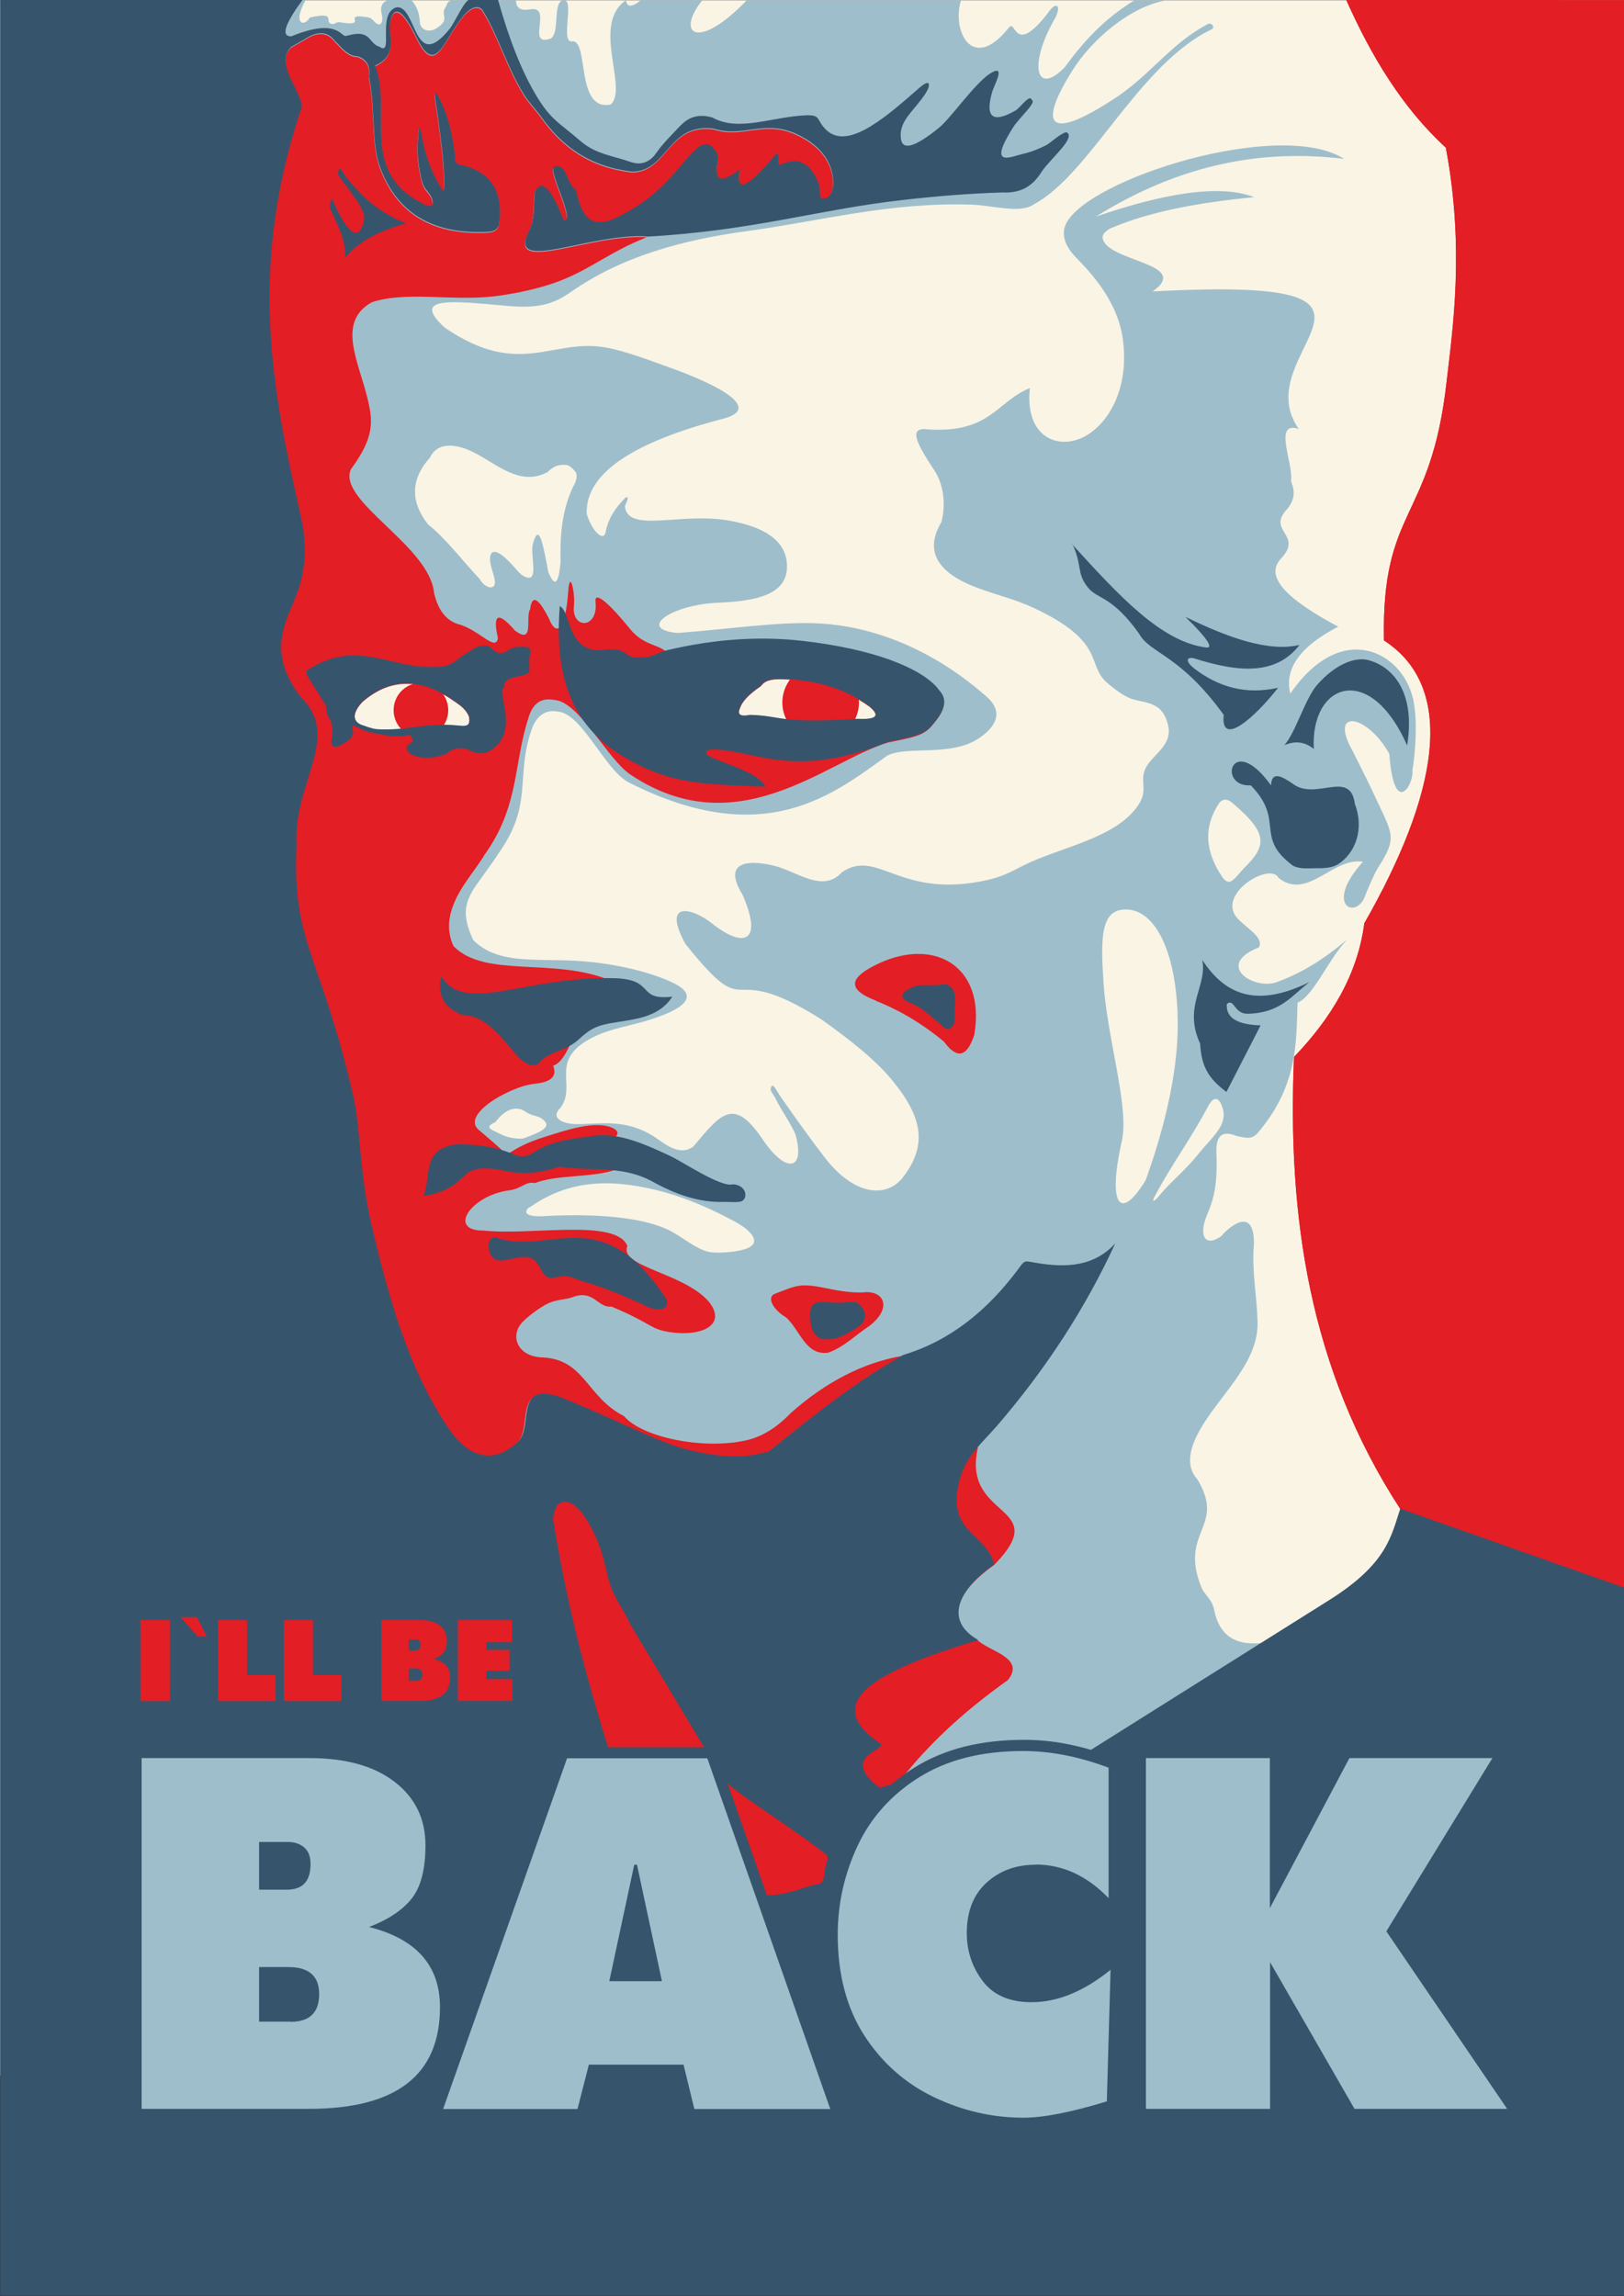 <?xml version="1.0" encoding="UTF-8" standalone="no"?>
<!-- Created with Inkscape (http://www.inkscape.org/) -->

<svg
   xmlns:dc="http://purl.org/dc/elements/1.1/"
   xmlns:cc="http://creativecommons.org/ns#"
   xmlns:rdf="http://www.w3.org/1999/02/22-rdf-syntax-ns#"
   xmlns:svg="http://www.w3.org/2000/svg"
   xmlns="http://www.w3.org/2000/svg"
   version="1.1"
   width="8.268in"
   height="11.692in"
   viewBox="0 0 8268 11692"
   id="svg2"
   xml:space="preserve"
   style="fill-rule:evenodd"><rect x="0" y="0" width="8268" height="11692" fill="#333333" stroke="none"/>
 <defs
   id="defs4">
  <style
   type="text/css"
   id="style6" />
 </defs>
 <g
   id="Слой_x0020_1">
  <g
   id="_434945672">
   <polygon
   points="0,1 0,10569 8267,10569 8267,1 "
   id="polygon11"
   style="fill:#faf4e5" />
   <path
   d="m 6225,4469 c -92,-134 -98,-260 -18,-380 19,-23 43,-23 70,2 181,153 171,216 59,327 -17,17 -50,61 -70,70 -13,6 -27,-1 -41,-19 z m -2810,530 c 154,69 79,139 -135,202 -101,29 -199,42 -291,97 -190,114 -50,233 -138,346 -48,45 6,82 99,80 130,-4 258,-26 404,80 62,45 120,74 175,35 142,-169 206,-256 354,-37 119,177 217,157 168,-21 -11,-39 -77,-133 -103,-188 -13,-26 -28,-37 -24,-51 7,-27 18,-8 27,5 6,10 13,22 19,31 80,116 174,246 236,325 153,192 312,193 390,93 127,-164 101,-306 -51,-492 -86,-106 -212,-205 -361,-312 -513,-325 -347,47 -694,-385 -120,-217 26,-191 136,-104 158,125 262,99 154,-148 -97,-157 9,-183 160,-147 117,28 248,142 347,33 184,-124 293,142 744,39 73,-17 117,-41 181,-74 186,-93 472,-137 584,-308 50,-76 7,-114 33,-179 29,-72 140,-118 119,-221 -28,-129 -113,-115 -188,-140 -39,-13 -89,-52 -121,-79 -112,-94 -1,-207 -375,-383 -94,-44 -189,-66 -286,-102 -210,-78 -272,-190 -185,-336 24,-93 10,-194 -38,-266 -92,-139 -134,-222 -26,-205 316,17 343,-141 514,-211 -27,256 152,321 287,242 120,-70 216,-244 188,-480 -24,-202 -162,-347 -242,-429 -42,-44 -79,-105 -49,-169 111,-231 1092,-538 1416,-331 -404,-49 -822,19 -1264,294 348,-119 631,-167 806,-99 -280,27 -534,73 -734,160 -31,18 -40,35 -37,50 22,119 457,127 254,270 1473,-79 463,300 744,700 -133,-44 -26,177 -39,265 0,12 40,69 -18,141 -111,116 82,130 -32,253 -94,97 45,217 290,348 -188,97 -276,210 -244,341 89,-130 188,-200 282,-219 170,-34 315,96 346,259 14,78 16,182 -2,325 -1,10 -5,19 -4,29 6,71 -94,239 -118,-88 -115,-205 -310,-231 -187,-15 52,104 92,183 120,245 86,185 107,198 10,350 -21,34 -39,79 -63,135 -41,138 -220,62 -14,-165 -155,-24 -281,198 -429,83 -41,-83 -304,72 -219,194 39,53 149,106 118,159 -227,90 -26,219 91,177 94,-34 218,-96 359,-218 -102,110 -169,285 -253,323 -7,205 1,422 -201,661 -32,38 -64,27 -110,17 -88,-36 -105,19 -102,89 7,167 -17,240 -47,311 -48,114 -7,169 75,108 -15,10 165,-191 163,42 -12,132 15,269 18,385 14,224 -203,388 -304,582 -55,106 -49,181 -1,233 147,246 -101,263 23,557 21,38 53,54 63,114 24,107 89,176 240,161 L 6892,10567 1,10567 1,-1 1557,-1 c -13,22 -21,41 -26,56 -22,68 18,79 47,34 147,-32 62,27 116,34 13,-2 23,-12 33,-10 158,26 11,-44 132,-27 29,4 29,6 49,26 31,31 45,-2 35,-42 -9,-35 4,-63 36,-70 l 114,0 c 10,9 41,44 44,108 3,54 56,54 80,39 81,-48 23,-69 50,-108 12,-17 6,-30 33,-38 l 327,0 c 0,41 25,56 76,46 110,-15 -23,189 95,151 58,-15 10,-197 74,-197 52,0 -18,212 38,210 92,-17 16,358 199,321 92,-81 -101,-408 78,-531 4,37 30,37 76,0 l 313,0 c -138,171 -26,263 226,0 l 74,0 917,0 100,0 c -49,153 56,375 243,140 38,-48 24,150 198,-73 43,-66 70,-40 40,20 -143,247 -98,404 47,254 94,-129 200,-246 354,-340 l 162,0 c -181,30 -379,199 -478,358 -169,270 -137,375 230,132 178,-122 277,-274 460,-369 18,-12 41,18 18,27 -371,179 -617,738 -903,890 -70,50 -207,6 -317,2 -417,-14 -776,85 -1146,135 -327,45 -635,128 -895,310 -97,68 -178,84 -330,70 -273,-24 -488,-51 -312,111 385,264 550,48 829,103 102,20 220,66 318,101 210,75 482,202 275,259 -459,119 -706,277 -699,485 27,90 83,140 95,98 6,-21 11,-74 72,-147 9,-10 19,-21 30,-33 29,-12 -4,35 -2,48 19,130 274,30 512,66 143,22 301,77 312,219 12,150 -128,193 -351,202 -238,10 -416,135 -204,154 268,-21 495,-55 688,-50 481,14 814,315 878,369 94,79 58,153 -27,213 -144,102 -367,40 -472,92 -270,192 -621,489 -1315,138 -125,-63 -238,-354 -365,-362 -60,-11 -113,21 -137,109 -75,232 13,368 -165,616 -5,12 -65,93 -108,154 -63,90 -79,155 -19,284 125,127 316,93 536,107 152,10 332,44 471,106 z m -893,715 c 55,-75 113,-82 154,-53 30,21 53,18 78,32 46,31 39,55 -56,91 -15,4 -26,14 -46,14 -34,0 -71,-7 -99,-21 -49,-25 -93,-35 -32,-63 z m 173,435 c 189,-134 393,-152 652,-88 118,29 243,79 375,149 117,59 155,122 75,149 -43,14 -102,20 -147,19 -29,0 -49,-4 -66,-11 -68,-26 -127,-82 -195,-111 -33,-14 -70,-26 -110,-35 -167,-39 -384,-36 -504,-29 -100,7 -111,-19 -81,-45 z M 2496,2832 c 10,-46 58,-16 119,52 20,22 34,44 63,55 70,26 16,-124 37,-176 30,-103 50,9 77,152 27,61 50,80 62,-54 -3,-126 4,-253 62,-379 22,-37 24,-65 14,-79 -11,-14 -30,-35 -49,-36 -27,-1 -57,0 -92,36 -142,77 -259,-41 -380,-101 -58,-29 -126,-45 -174,-21 -19,10 -35,25 -46,49 -1,1 -2,3 -3,4 -11,12 -20,24 -29,37 -69,101 -54,201 22,299 93,74 175,185 262,277 26,44 63,54 75,34 17,-29 -30,-103 -20,-149 z m -155,864 c 42,5 48,-8 49,-27 0,-14 -2,-23 -7,-31 -15,-27 -34,-43 -59,-60 -163,-118 -323,-138 -477,-6 -52,53 -57,103 -3,121 52,18 60,21 96,22 154,4 232,-37 401,-19 z m 1472,-54 c -45,8 -61,-4 -46,-36 13,-40 54,-77 107,-113 21,-31 61,-39 134,-34 146,8 287,44 418,138 58,48 36,69 -59,64 -412,27 -382,-17 -554,-20 z m 1803,1323 c -16,-231 6,-331 111,-334 160,-5 270,234 269,593 -1,197 -45,456 -163,785 -134,219 -191,119 -125,-184 50,-183 -80,-548 -92,-861 z m 265,1123 c 82,-156 187,-297 272,-459 31,-56 60,-37 75,27 7,32 -4,71 -33,109 -27,37 -61,70 -90,106 -70,89 -152,153 -200,214 -24,30 -48,46 -24,2 z"
   id="path13"
   style="fill:#9fbecb" />
   <g
   id="g15">
    <path
   d="m 6854,0 c 128,287 285,548 507,752 97,515 34,928 4,1191 -80,715 -333,637 -319,1318 379,245 269,795 -100,1440 -34,261 -168,483 -358,681 -34,807 76,1588 542,2303 L 8268,8091 8268,1 6854,0 z"
   id="path17"
   style="fill:#e31e24" />
    <path
   d="m 4000,6707 c -68,-41 -98,-105 -53,-120 38,-13 82,-35 122,-40 92,-12 182,37 322,34 107,-15 156,76 36,170 -71,46 -130,109 -212,137 -115,14 -140,-114 -215,-182 z m 459,-1612 c -156,-60 -121,-118 -16,-174 303,-161 579,-7 517,349 -41,124 -94,116 -155,33 -105,-87 -220,-157 -346,-207 z M 1537,543 C 1518,443 1401,332 1480,244 l 99,-57 c 66,-30 102,-6 130,31 19,16 59,74 112,73 40,14 65,43 57,104 35,192 11,334 54,455 83,232 262,349 550,335 34,-2 55,-14 59,-47 22,-165 -52,-262 -192,-293 -43,-10 -30,-26 -36,-69 -13,-98 -33,-173 -59,-232 -64,-146 -35,-15 -26,53 14,109 31,219 32,324 0,73 -2,68 -35,6 -31,-57 -54,-119 -70,-187 -16,-70 -19,-147 -29,-17 -4,58 2,115 14,172 7,31 10,53 30,77 8,9 17,21 24,34 14,29 14,62 -30,41 -346,-164 -164,-475 -255,-709 129,-58 54,-161 81,-242 23,-65 66,-32 130,99 100,206 136,6 245,-118 38,-40 73,-49 93,-17 78,126 122,287 209,426 24,39 57,72 85,110 111,157 252,257 465,282 182,0 182,-250 416,-219 146,48 252,-46 413,24 121,52 193,141 195,248 1,29 -7,71 -39,82 -7,2 -4,1 -12,4 -25,2 -13,-50 -21,-72 -36,-99 -94,-147 -191,-105 -30,19 -3,-61 -28,-52 -129,155 -196,199 -189,110 2,-31 13,-37 -17,-16 -66,46 -106,49 -94,-39 6,-40 10,-55 -22,-88 -81,-84 -164,161 -387,299 -143,89 -266,155 -309,-83 -48,-27 -45,-132 -107,-120 -50,4 109,277 44,276 -64,-166 -113,-215 -146,-148 -12,70 6,133 -36,211 -97,207 320,-1 606,18 -193,75 -299,174 -475,234 -94,32 -204,55 -304,67 -215,25 -444,-28 -621,30 -179,100 -69,298 -23,486 30,120 37,201 -84,365 -69,162 402,389 424,630 23,98 70,144 129,160 102,29 185,140 196,69 -28,-124 1,-137 86,-39 102,78 52,-71 78,-107 9,-77 41,-61 96,47 31,82 82,83 98,-140 8,-115 36,9 29,75 -13,120 124,119 110,-19 -8,-64 74,11 176,137 65,80 136,77 181,113 267,-64 500,-71 692,-49 364,41 600,137 688,238 6,7 10,14 16,20 51,62 -6,129 -42,172 -41,48 -89,57 -223,84 -313,94 -765,529 -1312,162 -116,-78 -259,-371 -386,-379 -60,-11 -109,9 -133,96 -75,232 -45,447 -224,695 -5,12 -40,60 -83,121 -63,90 -133,213 -73,342 164,166 518,53 804,177 -187,127 -189,391 -297,432 20,49 -4,82 -91,91 -43,5 -79,17 -119,34 -127,55 -233,145 -170,200 55,47 103,87 144,128 46,-31 95,-61 202,-94 91,-28 251,-85 340,-41 45,23 12,52 -28,65 -31,10 35,119 45,144 -115,44 -300,25 -416,70 -48,-10 -67,29 -130,37 -195,25 -319,207 -130,205 244,26 672,-63 731,78 -44,107 283,135 413,282 98,119 -33,182 -198,157 -102,-16 -91,-45 -296,-130 -71,8 -89,-89 -198,-48 -37,14 -78,10 -125,32 -37,17 -116,74 -140,107 -50,66 -13,165 115,168 213,12 221,201 412,299 93,109 405,172 622,123 72,-16 148,-57 227,-139 175,-156 370,-258 569,-291 -244,138 -450,302 -680,488 -10,8 -25,8 -38,12 -93,24 -211,24 -370,-15 -163,-40 -335,-138 -635,-261 -272,-109 -153,147 -242,221 -119,112 -246,81 -347,-66 -212,-308 -315,-698 -396,-1043 -63,-267 -54,-491 -95,-666 -170,-728 -310,-763 -286,-1272 -17,-315 233,-545 19,-750 -177,-237 -70,-379 -13,-537 40,-108 45,-231 23,-344 -10,-51 -24,-109 -41,-187 -137,-624 -211,-1192 40,-1940 z m 999,6990 2443,-164 c -87,373 388,287 82,600 -239,169 -225,308 -79,387 62,54 239,88 149,199 -465,330 -721,685 -836,1057 L 3151,9966 2536,7532 z M 3813,3643 c -45,8 -61,-4 -46,-36 13,-40 54,-77 107,-113 21,-31 61,-39 134,-34 146,8 287,44 418,138 58,48 36,69 -59,64 -412,27 -382,-17 -554,-20 z m -1472,54 c 42,5 48,-8 49,-27 0,-14 -2,-23 -7,-31 -15,-27 -34,-43 -59,-60 -163,-118 -323,-138 -477,-6 -52,53 -57,103 -3,121 52,18 60,21 96,22 154,4 232,-37 401,-19 z"
   id="path19"
   style="fill:#e31e24" />
    <path
   d="m 6854,0 c 128,287 285,548 507,752 97,515 34,928 4,1191 -80,715 -333,637 -319,1318 379,245 269,795 -100,1440 -34,261 -168,483 -358,681 -34,807 76,1588 542,2303 L 8268,8091 8268,1 6854,0 z"
   id="path21"
   style="fill:#e31e24" />
   </g>
   <path
   d="m 2143,3477 c -77,0 -139,62 -139,139 0,77 62,139 139,139 77,0 139,-62 139,-139 0,-77 -62,-139 -139,-139 z m 2035,-95 c -107,0 -195,87 -195,195 0,107 87,195 195,195 107,0 195,-87 195,-195 0,-107 -87,-195 -195,-195 z"
   id="path23"
   style="fill:#e31e24" />
   <path
   d="m 1759,1311 c 66,-82 174,-136 308,-174 -135,-52 -230,-138 -311,-243 -15,-19 -25,-56 -34,-21 -5,19 5,24 16,40 108,147 133,174 106,241 -28,70 -80,19 -139,-109 -14,-30 -14,-49 -24,-8 -5,19 2,27 9,45 35,80 69,138 68,229 z m 2054,2330 c -45,8 -61,-4 -46,-36 13,-40 54,-77 107,-113 21,-31 61,-39 134,-34 146,8 287,44 418,138 58,48 36,69 -59,64 -412,27 -382,-17 -554,-20 z m -1472,54 c 42,5 48,-8 49,-27 0,-14 -2,-23 -7,-31 -15,-27 -34,-43 -59,-60 -163,-118 -323,-138 -477,-6 -52,53 -57,103 -3,121 52,18 60,21 96,22 154,4 232,-37 401,-19 z m 1268,123 c -86,40 232,83 289,188 -319,-14 -476,-9 -715,-148 -293,-170 -359,-445 -333,-772 56,33 35,183 159,220 37,11 63,1 100,0 83,-3 76,45 137,42 61,3 74,-11 145,-36 267,-64 500,-71 692,-49 364,41 600,137 688,238 6,7 10,14 16,20 51,62 -6,129 -42,172 -41,48 -89,57 -223,84 -501,207 -708,24 -913,41 z M 1564,3410 c -19,18 30,72 73,148 8,15 24,29 24,47 -1,58 42,50 29,151 -14,62 25,51 61,29 28,-17 57,-39 44,-69 -1,-3 -1,-7 -1,-10 -1,-17 7,-11 22,-4 26,13 55,28 105,34 40,5 68,22 156,8 19,-3 10,0 20,15 6,9 10,18 -21,35 -30,47 81,92 195,45 38,-33 84,-37 123,-17 48,24 88,16 128,-19 115,-99 3,-288 44,-302 -7,-74 141,-44 129,-92 1,-29 -3,-39 2,-71 6,-38 0,-43 -24,-44 -18,-1 -51,-2 -69,8 -44,24 -58,44 -115,-13 -63,-8 -85,22 -118,40 -51,27 -67,73 -174,67 -211,6 -386,-145 -633,17 z m 682,1560 c 118,200 426,-2 889,11 204,9 104,114 288,94 -73,113 -205,115 -320,136 -75,14 -107,36 -157,82 -66,60 -140,57 -192,109 -19,28 -48,35 -101,-6 -75,-75 -148,-197 -256,-222 -11,-3 -23,-4 -34,-4 -2,-1 -5,-2 -7,-2 -34,-12 -60,-28 -79,-48 -34,-36 -44,-86 -31,-149 z m -92,1120 c 59,-8 109,-26 151,-53 31,-20 54,-50 83,-69 20,-13 52,-22 113,-17 12,1 25,2 39,4 2,0 4,1 6,1 102,28 202,19 300,-15 158,25 316,-11 475,75 120,67 241,108 364,104 21,-1 79,5 94,-5 29,-18 21,-79 -46,-85 -59,20 -254,-113 -325,-146 -130,-60 -259,-119 -389,-100 -121,18 -221,25 -320,96 -26,9 -52,12 -77,0 -97,-41 -197,-54 -299,-53 -182,24 -124,170 -168,263 z m 366,210 c 274,99 536,-191 864,302 29,41 8,89 -88,52 -108,-52 -218,-98 -330,-130 -59,-17 -61,-38 -151,-17 -25,6 -49,-14 -71,-61 -66,-123 -226,57 -255,-86 -5,-39 7,-57 31,-60 z m 773,-5095 c 542,-30 870,-138 1306,-187 168,-19 336,-33 505,-38 105,5 159,-42 199,-105 43,-66 180,-176 126,-202 -31,6 -81,56 -106,68 -81,40 -116,41 -157,54 -91,28 -89,-18 -7,-148 30,-47 121,-127 94,-138 -10,-34 -60,42 -85,55 -124,70 -150,23 -117,-95 10,-35 74,-146 -8,-96 -79,49 -201,228 -263,278 -130,105 -185,112 -193,57 -11,-75 40,-122 84,-177 28,-34 52,-68 57,-88 11,-52 -54,10 -62,17 -182,160 -360,305 -464,197 -46,-47 -22,-72 -96,-70 -173,6 -345,87 -480,11 -85,-23 -130,8 -168,48 -43,46 -82,83 -117,133 -30,44 -75,65 -129,46 -96,-33 -176,-40 -252,-103 -26,-22 -54,-46 -87,-72 -59,-46 -94,-84 -134,-149 C 2654,364 2589,190 2535,-3 l -142,0 c -27,0 -77,116 -103,149 -186,232 -166,-119 -271,-109 -103,31 -12,252 -87,201 -56,-16 -42,-88 -154,-59 -27,7 -21,6 -42,-10 -41,-32 -108,-43 -253,16 -60,1 -23,-76 59,-188 L 1,-3 l 0,11692 8268,0 0,-3605 -1140,-402 c -46,137 -65,279 -361,465 l -1217,765 c -225,142 -745,81 -1073,192 -227,-178 83,-193 -10,-235 -273,-196 -43,-352 513,-518 -151,-84 -139,-227 81,-386 -41,-161 -252,-160 -175,-434 33,-119 109,-179 189,-271 247,-287 449,-596 602,-929 -107,118 -250,126 -405,99 -62,-11 -54,-15 -92,36 -155,207 -343,361 -582,433 -244,138 -450,302 -680,488 -10,8 -25,8 -38,12 -93,24 -211,24 -370,-15 -163,-40 -335,-138 -635,-261 -272,-109 -153,147 -242,221 -119,112 -246,81 -347,-66 -212,-308 -315,-698 -396,-1043 -63,-267 -54,-491 -95,-666 -170,-728 -310,-763 -286,-1272 -17,-315 233,-545 19,-750 -177,-237 -70,-379 -13,-537 40,-108 45,-231 23,-344 -10,-51 -24,-109 -41,-187 -137,-624 -211,-1192 40,-1940 -19,-100 -136,-211 -57,-299 l 99,-57 c 66,-30 102,-6 130,31 19,16 59,74 112,73 40,14 65,43 57,104 35,192 11,334 54,455 83,232 262,349 550,335 34,-2 55,-14 59,-47 22,-165 -52,-262 -192,-293 -43,-10 -30,-26 -36,-69 -13,-98 -33,-173 -59,-232 -64,-146 -35,-15 -26,53 14,109 31,219 32,324 0,73 -2,68 -35,6 -31,-57 -54,-119 -70,-187 -16,-70 -19,-147 -29,-17 -4,58 2,115 14,172 7,31 10,53 30,77 8,9 17,21 24,34 14,29 14,62 -30,41 -346,-164 -164,-475 -255,-709 129,-58 54,-161 81,-242 23,-65 66,-32 130,99 100,206 136,6 245,-118 38,-40 73,-49 93,-17 78,126 122,287 209,426 24,39 57,72 85,110 111,157 252,257 465,282 182,0 182,-250 416,-219 146,48 252,-46 413,24 121,52 193,141 195,248 1,29 -7,71 -39,82 -7,2 -4,1 -12,4 -25,2 -13,-50 -21,-72 -36,-99 -94,-147 -191,-105 -30,19 -3,-61 -28,-52 -129,155 -196,199 -189,110 2,-31 13,-37 -17,-16 -66,46 -106,49 -94,-39 6,-40 10,-55 -22,-88 -81,-84 -164,161 -387,299 -143,89 -266,155 -309,-83 -48,-27 -45,-132 -107,-120 -50,4 109,277 44,276 -64,-166 -113,-215 -146,-148 -12,70 6,133 -36,211 -97,207 320,-1 606,18 z m -478,6525 c 134,840 357,1341 531,2007 164,-29 325,-91 491,-86 189,6 224,-39 336,-59 20,-8 24,-38 27,-72 2,-26 23,-59 7,-77 -8,-6 -16,-12 -24,-18 -260,-196 -500,-329 -519,-395 l -454,-757 c -39,-86 -91,-144 -113,-235 -13,-51 -23,-101 -37,-142 -49,-147 -144,-290 -215,-239 -14,10 -23,35 -29,72 z M 4641,5110 c -70,-27 -54,-53 -7,-78 53,-28 105,-8 161,-19 29,-5 49,9 61,35 10,22 7,53 5,90 -2,33 8,74 -21,97 -15,13 -32,1 -47,-15 -47,-39 -96,-88 -152,-111 z m -275,1648 c 43,-28 44,-64 29,-90 -18,-27 -24,-44 -80,-37 -55,7 -119,-4 -147,0 -31,5 -56,22 -37,126 4,23 32,68 75,62 58,5 112,-30 160,-61 z M 6540,3794 c 52,-22 102,-19 149,20 -20,-332 284,-451 475,-18 49,-310 -108,-415 -203,-436 -63,-14 -161,20 -256,128 -60,69 -109,242 -166,306 z m 124,1208 c -263,128 -424,68 -543,-114 26,132 -94,230 -16,415 2,4 5,8 5,12 7,110 37,173 134,245 l 174,-339 c -75,-2 -123,-17 -149,-42 -18,-18 -25,-40 -23,-67 39,-31 36,52 107,50 165,-4 221,-90 311,-159 z M 5458,2771 c 238,261 453,497 683,526 36,5 14,-39 -106,-156 218,106 422,180 581,143 -121,158 -317,138 -534,69 -32,-10 -58,6 -2,51 123,94 262,135 427,98 -124,158 -294,304 -277,138 -222,-308 -376,-313 -429,-411 -140,-197 -212,-176 -261,-236 -62,-77 -27,-109 -81,-224 z m 1013,1228 c -201,-278 -277,10 -103,0 171,176 25,257 198,396 6,4 11,10 18,14 37,17 72,12 106,12 45,0 88,1 123,-21 89,-57 133,-180 85,-306 -23,-180 -200,-14 -316,-103 -58,-40 -109,-66 -111,9 z"
   id="path25"
   style="fill:#37546d" />
   <path
   d="m 715,8662 0,-413 150,0 0,413 -150,0 z m 204,-428 83,0 51,99 -47,0 -87,-99 z m 191,428 0,-413 148,0 0,280 145,0 0,133 -293,0 z m 335,0 0,-413 148,0 0,280 145,0 0,133 -293,0 z m 497,0 0,-413 197,0 c 42,0 76,9 100,28 24,19 36,44 36,74 0,28 -5,49 -16,62 -11,14 -27,25 -50,34 56,14 83,45 83,94 0,80 -51,120 -154,120 l -197,0 z m 171,-258 c 19,0 28,-10 28,-30 0,-9 -2,-15 -7,-20 -5,-4 -11,-6 -19,-6 l -34,0 0,56 32,0 z m 4,155 c 22,0 34,-11 34,-32 0,-21 -12,-32 -36,-32 l -34,0 0,64 37,0 z m 214,103 0,-413 276,0 0,113 -131,0 0,39 118,0 0,106 -118,0 0,43 133,0 0,111 -279,0 z"
   id="path27"
   style="fill:#e31e24;fill-rule:nonzero" />
   <path
   d="m 666,10738 0,-1786 0,-56 55,0 855,0 c 97,0 184,11 261,32 79,22 147,56 206,101 59,46 104,99 134,161 30,61 45,130 45,206 0,134 -27,235 -81,304 -27,34 -61,65 -102,93 -5,3 -10,7 -16,10 20,9 40,19 58,30 143,85 214,214 214,387 0,383 -241,574 -723,574 l -852,0 -55,0 0,-56 z m 111,-1731 0,1675 796,0 c 408,0 612,-154 612,-463 0,-131 -53,-228 -160,-292 -22,-13 -46,-24 -72,-35 -27,-11 -56,-20 -87,-28 l 0,0 -169,-42 163,-63 c 46,-18 85,-38 118,-60 31,-21 57,-44 76,-69 38,-49 57,-127 57,-236 0,-59 -11,-111 -34,-157 -22,-46 -56,-87 -102,-122 -47,-36 -103,-63 -168,-81 -67,-19 -144,-28 -231,-28 l -799,0 z m 683,559 c 25,0 41,-5 51,-15 10,-11 15,-31 15,-59 0,-22 -4,-36 -12,-43 l 0,0 0,0 0,0 c -1,-1 -3,-2 -4,-3 -2,-1 -3,-2 -5,-3 -10,-5 -23,-8 -39,-8 l -91,0 0,131 85,0 z m 131,61 c -31,33 -75,50 -131,50 l -141,0 -56,0 0,-56 0,-243 0,-56 56,0 146,0 c 34,0 64,7 90,21 5,3 11,6 16,9 5,3 9,7 14,11 l 0,0 0,0 0,0 c 34,30 51,72 51,127 0,58 -15,103 -46,135 z m -112,612 c 34,0 58,-7 71,-20 13,-12 19,-34 19,-66 l 0,0 0,0 c 0,-29 -7,-50 -20,-62 -16,-14 -43,-21 -81,-21 l 0,0 0,0 -93,0 0,167 104,0 z m 148,60 c -35,34 -85,51 -148,51 l -160,0 -56,0 0,-56 0,-278 0,-56 56,0 149,0 0,0 0,0 c 66,0 118,16 154,48 39,34 58,82 58,145 l 0,0 0,0 c 0,62 -18,111 -54,145 z m 577,421 631,-1786 13,-37 39,0 714,0 39,0 13,37 626,1786 26,74 -78,0 -692,0 -43,0 -10,-43 -45,-184 -396,0 -47,184 -11,42 -43,0 -684,0 -78,0 26,-74 z m 723,-1713 -592,1675 562,0 47,-184 11,-42 43,0 482,0 44,0 10,42 45,184 570,0 -587,-1675 -635,0 z m 375,1025 -65,-304 -65,304 130,0 z m -4,-549 127,593 14,67 -69,0 -267,0 -69,0 14,-67 127,-593 9,-44 45,0 14,0 45,0 9,44 z m 1975,67 c -85,0 -156,25 -212,76 l 0,0 0,0 c -7,7 -14,14 -21,22 -7,8 -13,16 -18,24 -29,44 -43,101 -43,169 l 0,0 c 0,79 23,150 70,212 21,28 48,49 81,63 35,15 76,22 125,22 l 0,0 0,0 c 59,0 118,-12 179,-37 8,-3 18,-8 30,-13 53,-25 106,-59 159,-102 l 94,-76 -3,120 -19,670 -1,40 -38,12 c -186,57 -333,85 -441,85 -166,0 -326,-37 -480,-110 -78,-37 -148,-84 -211,-139 -63,-56 -118,-121 -166,-195 -48,-75 -84,-158 -108,-249 -24,-90 -36,-188 -36,-294 l 0,0 c 0,-166 35,-324 106,-476 36,-77 82,-146 137,-208 56,-62 121,-117 196,-164 l 0,0 c 38,-24 78,-45 121,-63 43,-18 87,-33 134,-45 93,-23 194,-35 304,-35 l 0,0 0,0 c 74,0 149,7 224,22 10,2 22,5 37,8 64,14 128,34 194,59 l 36,14 0,38 0,664 0,137 -95,-98 c -50,-52 -103,-91 -159,-116 -54,-25 -112,-38 -173,-38 z m -287,-6 c 78,-70 173,-106 287,-106 77,0 150,16 219,48 33,15 66,34 97,57 l 0,-504 c -48,-17 -96,-31 -143,-41 -9,-2 -20,-4 -34,-7 -70,-14 -137,-21 -203,-21 l 0,0 0,0 c -101,0 -194,11 -277,32 -42,11 -81,24 -118,39 -37,15 -72,34 -105,54 l 0,0 c -67,42 -124,90 -173,144 -49,54 -88,114 -120,181 -63,136 -95,279 -95,429 l 0,0 c 0,96 11,185 32,266 21,80 52,152 94,217 42,66 91,123 146,172 55,49 117,90 185,122 138,66 282,99 432,99 91,0 214,-23 370,-69 l 15,-518 c -29,19 -58,35 -87,49 -10,5 -22,10 -36,16 -74,30 -147,45 -221,45 l 0,0 0,0 c -64,0 -120,-10 -168,-31 -51,-22 -92,-55 -125,-98 -62,-81 -92,-174 -92,-279 l 0,0 c 0,-90 20,-167 61,-230 8,-13 17,-24 27,-36 9,-11 20,-22 31,-32 l 0,0 0,0 z m 794,1193 0,-1786 0,-55 55,0 631,0 56,0 0,55 0,540 301,-566 16,-30 33,0 728,0 99,0 -52,84 -522,852 595,875 59,87 -105,0 -777,0 -32,0 -16,-28 -327,-567 0,540 0,55 -56,0 -631,0 -55,0 0,-55 z m 111,-1731 0,1676 520,0 0,-692 0,-53 0,-155 0,-68 0,-708 -520,0 z m 625,734 -62,117 61,106 414,719 641,0 -556,-818 -20,-30 19,-30 489,-798 -595,0 -390,734 z"
   id="path29"
   style="fill:#37546d;fill-rule:nonzero" />
   <path
   d="m 721,10738 0,-1786 855,0 c 184,0 328,40 433,121 105,81 157,188 157,323 0,121 -23,211 -69,270 -46,59 -119,108 -218,146 241,61 361,197 361,408 0,346 -222,518 -667,518 l -852,0 z m 739,-1116 c 81,0 121,-43 121,-130 0,-39 -11,-67 -32,-85 -21,-18 -49,-28 -84,-28 l -146,0 0,243 141,0 z m 19,673 c 97,0 146,-47 146,-141 0,-92 -52,-138 -157,-138 l -149,0 0,278 160,0 z m 777,444 631,-1786 714,0 626,1786 -692,0 -55,-226 -482,0 -58,226 -684,0 z m 1114,-651 -127,-593 -14,0 -127,593 267,0 z m 1902,-593 c -99,0 -182,30 -249,91 -67,61 -101,146 -101,256 0,92 27,174 81,245 54,72 137,108 249,108 132,0 266,-55 402,-165 l -19,670 c -180,55 -322,83 -425,83 -158,0 -310,-35 -456,-105 -146,-70 -264,-175 -354,-314 -90,-140 -135,-311 -135,-513 0,-158 34,-309 101,-452 67,-143 171,-260 313,-349 142,-89 318,-134 529,-134 140,0 285,28 436,85 l 0,664 c -110,-114 -234,-171 -372,-171 z m 562,1243 0,-1786 631,0 0,764 405,-764 728,0 -540,882 615,904 -777,0 -430,-747 0,747 -631,0 z"
   id="path31"
   style="fill:#9fbecb;fill-rule:nonzero" />
  </g>
 </g>
</svg>